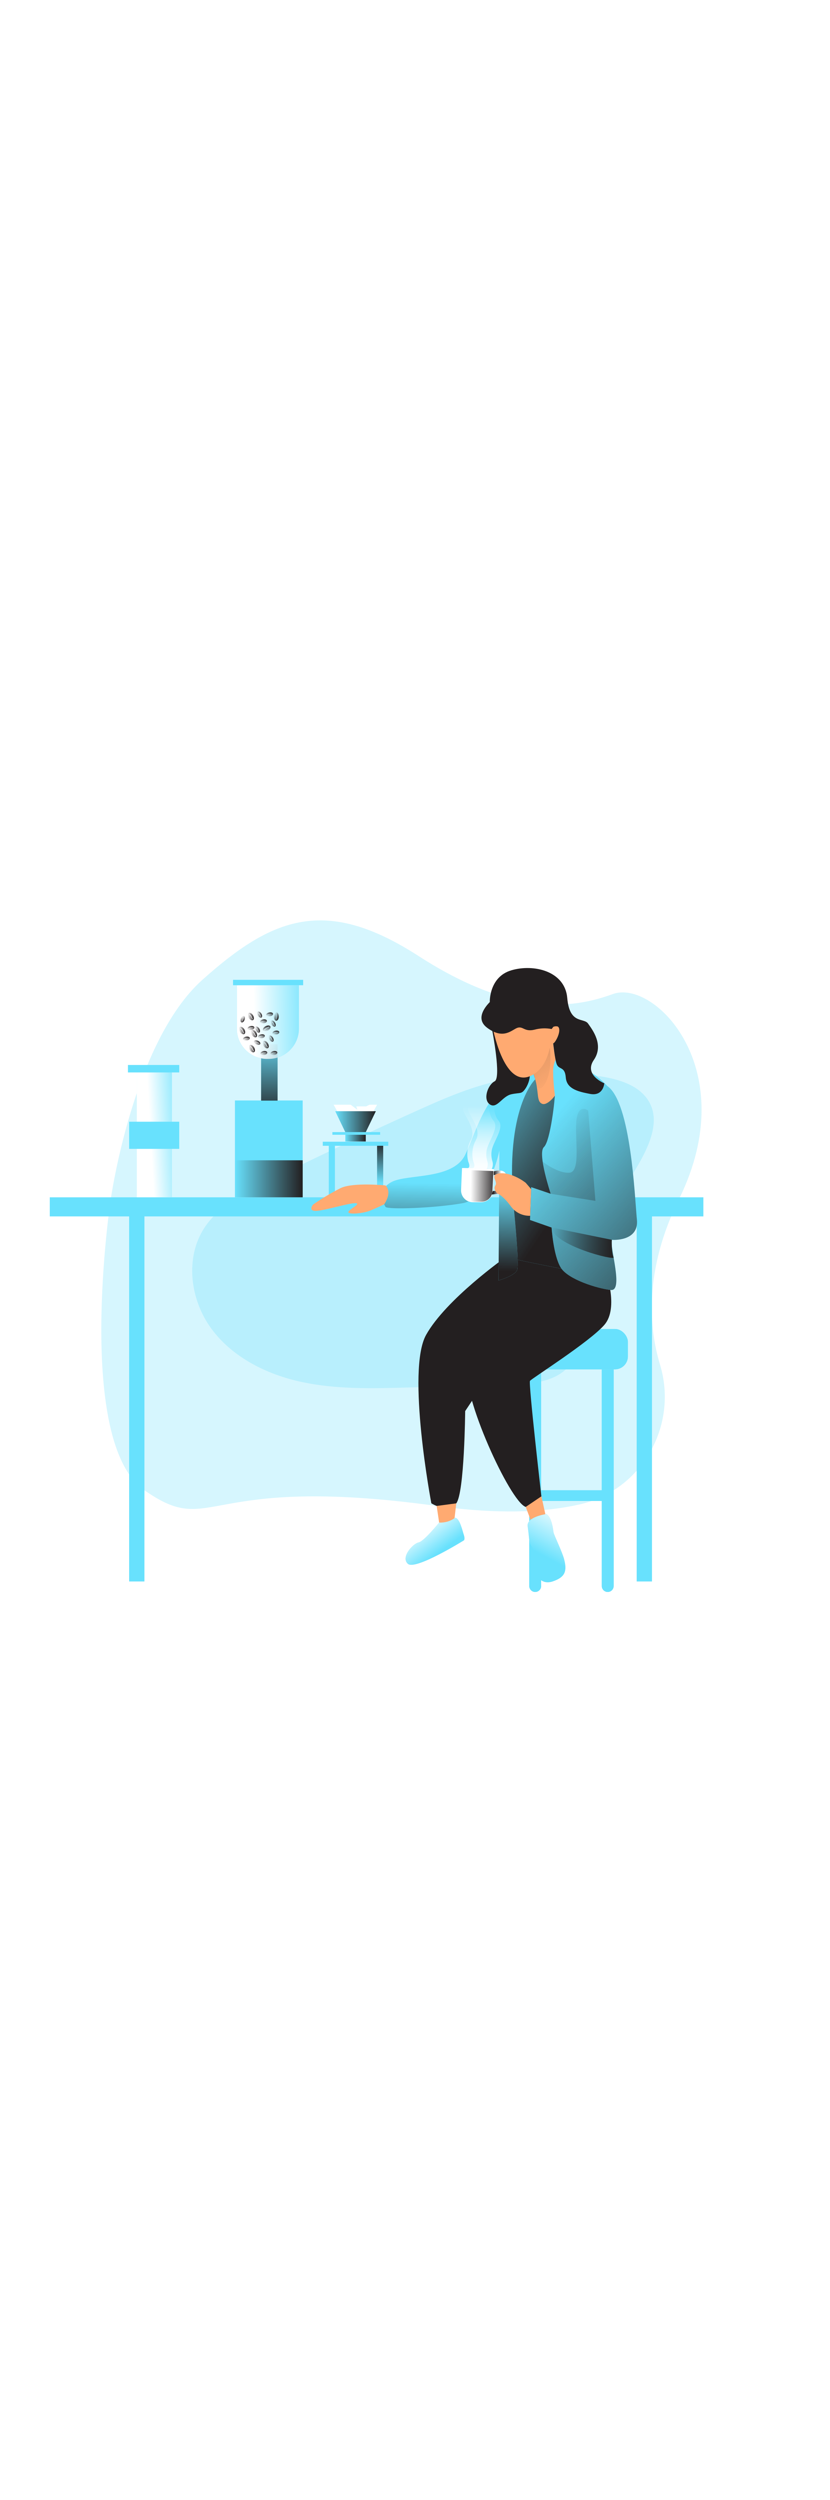 <svg id="_0001_analysis" xmlns="http://www.w3.org/2000/svg" xmlns:xlink="http://www.w3.org/1999/xlink" viewBox="0 0 500 500" data-imageid="coffee-lover-58" imageName="Coffee Lover" class="illustrations_image" style="width: 166px;"><defs><style>.cls-1_coffee-lover-58{fill:none;}.cls-1_coffee-lover-58,.cls-2_coffee-lover-58,.cls-3_coffee-lover-58,.cls-4_coffee-lover-58,.cls-5_coffee-lover-58,.cls-6_coffee-lover-58,.cls-7_coffee-lover-58,.cls-8_coffee-lover-58,.cls-9_coffee-lover-58,.cls-10_coffee-lover-58,.cls-11_coffee-lover-58,.cls-12_coffee-lover-58,.cls-13_coffee-lover-58,.cls-14_coffee-lover-58,.cls-15_coffee-lover-58,.cls-16_coffee-lover-58,.cls-17_coffee-lover-58,.cls-18_coffee-lover-58,.cls-19_coffee-lover-58,.cls-20_coffee-lover-58,.cls-21_coffee-lover-58,.cls-22_coffee-lover-58,.cls-23_coffee-lover-58,.cls-24_coffee-lover-58,.cls-25_coffee-lover-58,.cls-26_coffee-lover-58,.cls-27_coffee-lover-58,.cls-28_coffee-lover-58,.cls-29_coffee-lover-58,.cls-30_coffee-lover-58,.cls-31_coffee-lover-58,.cls-32_coffee-lover-58,.cls-33_coffee-lover-58,.cls-34_coffee-lover-58,.cls-35_coffee-lover-58,.cls-36_coffee-lover-58,.cls-37_coffee-lover-58,.cls-38_coffee-lover-58,.cls-39_coffee-lover-58,.cls-40_coffee-lover-58,.cls-41_coffee-lover-58,.cls-42_coffee-lover-58,.cls-43_coffee-lover-58,.cls-44_coffee-lover-58,.cls-45_coffee-lover-58,.cls-46_coffee-lover-58,.cls-47_coffee-lover-58,.cls-48_coffee-lover-58,.cls-49_coffee-lover-58,.cls-50_coffee-lover-58,.cls-51_coffee-lover-58,.cls-52_coffee-lover-58,.cls-53_coffee-lover-58,.cls-54_coffee-lover-58,.cls-55_coffee-lover-58,.cls-56_coffee-lover-58{stroke-width:0px;}.cls-2_coffee-lover-58{fill:url(#linear-gradient);}.cls-3_coffee-lover-58{fill:url(#linear-gradient-38-coffee-lover-58);}.cls-4_coffee-lover-58{fill:url(#linear-gradient-33-coffee-lover-58);}.cls-5_coffee-lover-58{fill:url(#linear-gradient-29-coffee-lover-58);}.cls-6_coffee-lover-58{fill:url(#linear-gradient-32-coffee-lover-58);}.cls-7_coffee-lover-58{fill:url(#linear-gradient-30-coffee-lover-58);}.cls-8_coffee-lover-58{fill:url(#linear-gradient-31-coffee-lover-58);}.cls-9_coffee-lover-58{fill:url(#linear-gradient-36-coffee-lover-58);}.cls-10_coffee-lover-58{fill:url(#linear-gradient-39-coffee-lover-58);}.cls-11_coffee-lover-58{fill:url(#linear-gradient-34-coffee-lover-58);}.cls-12_coffee-lover-58{fill:url(#linear-gradient-37-coffee-lover-58);}.cls-13_coffee-lover-58{fill:url(#linear-gradient-35-coffee-lover-58);}.cls-14_coffee-lover-58{fill:url(#linear-gradient-28-coffee-lover-58);}.cls-15_coffee-lover-58{fill:url(#linear-gradient-25-coffee-lover-58);}.cls-16_coffee-lover-58{fill:url(#linear-gradient-11-coffee-lover-58);}.cls-17_coffee-lover-58{fill:url(#linear-gradient-12-coffee-lover-58);}.cls-18_coffee-lover-58{fill:url(#linear-gradient-13-coffee-lover-58);}.cls-19_coffee-lover-58{fill:url(#linear-gradient-10-coffee-lover-58);}.cls-20_coffee-lover-58{fill:url(#linear-gradient-17-coffee-lover-58);}.cls-21_coffee-lover-58{fill:url(#linear-gradient-16-coffee-lover-58);}.cls-22_coffee-lover-58{fill:url(#linear-gradient-19-coffee-lover-58);}.cls-23_coffee-lover-58{fill:url(#linear-gradient-15-coffee-lover-58);}.cls-24_coffee-lover-58{fill:url(#linear-gradient-23-coffee-lover-58);}.cls-25_coffee-lover-58{fill:url(#linear-gradient-21-coffee-lover-58);}.cls-26_coffee-lover-58{fill:url(#linear-gradient-18-coffee-lover-58);}.cls-27_coffee-lover-58{fill:url(#linear-gradient-14-coffee-lover-58);}.cls-28_coffee-lover-58{fill:url(#linear-gradient-22-coffee-lover-58);}.cls-29_coffee-lover-58{fill:url(#linear-gradient-20-coffee-lover-58);}.cls-30_coffee-lover-58{fill:url(#linear-gradient-27-coffee-lover-58);}.cls-31_coffee-lover-58{fill:url(#linear-gradient-24-coffee-lover-58);}.cls-32_coffee-lover-58{fill:url(#linear-gradient-26-coffee-lover-58);}.cls-33_coffee-lover-58{fill:url(#linear-gradient-45-coffee-lover-58);}.cls-34_coffee-lover-58{fill:url(#linear-gradient-46-coffee-lover-58);}.cls-35_coffee-lover-58{fill:url(#linear-gradient-44-coffee-lover-58);}.cls-36_coffee-lover-58{fill:url(#linear-gradient-48-coffee-lover-58);}.cls-37_coffee-lover-58{fill:url(#linear-gradient-49-coffee-lover-58);}.cls-38_coffee-lover-58{fill:url(#linear-gradient-47-coffee-lover-58);}.cls-39_coffee-lover-58{fill:url(#linear-gradient-42-coffee-lover-58);}.cls-40_coffee-lover-58{fill:url(#linear-gradient-43-coffee-lover-58);}.cls-41_coffee-lover-58{fill:url(#linear-gradient-40-coffee-lover-58);}.cls-42_coffee-lover-58{fill:url(#linear-gradient-41-coffee-lover-58);}.cls-43_coffee-lover-58{fill:url(#linear-gradient-50-coffee-lover-58);}.cls-44_coffee-lover-58{fill:url(#linear-gradient-4-coffee-lover-58);}.cls-45_coffee-lover-58{fill:url(#linear-gradient-2-coffee-lover-58);}.cls-46_coffee-lover-58{fill:url(#linear-gradient-3-coffee-lover-58);}.cls-47_coffee-lover-58{fill:url(#linear-gradient-8-coffee-lover-58);}.cls-48_coffee-lover-58{fill:url(#linear-gradient-9-coffee-lover-58);}.cls-49_coffee-lover-58{fill:url(#linear-gradient-7-coffee-lover-58);}.cls-50_coffee-lover-58{fill:url(#linear-gradient-5-coffee-lover-58);}.cls-51_coffee-lover-58{fill:url(#linear-gradient-6-coffee-lover-58);}.cls-52_coffee-lover-58{isolation:isolate;opacity:.27;}.cls-52_coffee-lover-58,.cls-56_coffee-lover-58{fill:#68e1fd;}.cls-53_coffee-lover-58{fill:#231f20;}.cls-54_coffee-lover-58{fill:#fff;}.cls-55_coffee-lover-58{fill:#ffaa71;}</style><linearGradient id="linear-gradient-coffee-lover-58" x1="230.58" y1="-1528.48" x2="232.7" y2="-1553.23" gradientTransform="translate(-31 1735.53)" gradientUnits="userSpaceOnUse"><stop offset="0" stop-color="#231f20" stop-opacity="0"/><stop offset="1" stop-color="#231f20"/></linearGradient><linearGradient id="linear-gradient-2-coffee-lover-58" x1="259.46" y1="-1526" x2="261.58" y2="-1550.77" xlink:href="#linear-gradient-coffee-lover-58"/><linearGradient id="linear-gradient-3-coffee-lover-58" x1="239.01" y1="-1553.74" x2="251.33" y2="-1553.74" xlink:href="#linear-gradient-coffee-lover-58"/><linearGradient id="linear-gradient-4-coffee-lover-58" x1="232.95" y1="-1562.86" x2="257.41" y2="-1562.86" xlink:href="#linear-gradient-coffee-lover-58"/><linearGradient id="linear-gradient-5-coffee-lover-58" x1="263.32" y1="348.06" x2="346.73" y2="291.59" gradientTransform="translate(0 502) scale(1 -1)" xlink:href="#linear-gradient-coffee-lover-58"/><linearGradient id="linear-gradient-6-coffee-lover-58" x1="335.57" y1="152.32" x2="231.3" y2="-19.27" gradientTransform="matrix(1,0,0,1,0,0)" xlink:href="#linear-gradient-coffee-lover-58"/><linearGradient id="linear-gradient-7-coffee-lover-58" x1="323.15" y1="181.71" x2="437.4" y2="278.58" gradientTransform="matrix(1,0,0,1,0,0)" xlink:href="#linear-gradient-coffee-lover-58"/><linearGradient id="linear-gradient-8-coffee-lover-58" x1="324.47" y1="171.48" x2="473.9" y2="329.16" gradientTransform="matrix(1,0,0,1,0,0)" xlink:href="#linear-gradient-coffee-lover-58"/><linearGradient id="linear-gradient-9-coffee-lover-58" x1="404.09" y1="-1489.58" x2="441.46" y2="-1489.58" gradientTransform="translate(-71.76 1735.17)" xlink:href="#linear-gradient-coffee-lover-58"/><linearGradient id="linear-gradient-10-coffee-lover-58" x1="347.62" y1="-1525.1" x2="346.75" y2="-1472.97" gradientTransform="translate(-71.76 1735.17)" xlink:href="#linear-gradient-coffee-lover-58"/><linearGradient id="linear-gradient-11-coffee-lover-58" x1="355.31" y1="-1523.8" x2="371.36" y2="-1523.65" gradientTransform="translate(-71.76 1735.17)" xlink:href="#linear-gradient-coffee-lover-58"/><linearGradient id="linear-gradient-12-coffee-lover-58" x1="373.64" y1="-1525.74" x2="369" y2="-1525.86" gradientTransform="translate(-71.76 1735.17)" xlink:href="#linear-gradient-coffee-lover-58"/><linearGradient id="linear-gradient-13-coffee-lover-58" x1="252.16" y1="87.98" x2="265.19" y2="70.17" gradientTransform="translate(0 502) scale(1 -1)" gradientUnits="userSpaceOnUse"><stop offset="0" stop-color="#fff"/><stop offset="1" stop-color="#fff" stop-opacity="0"/></linearGradient><linearGradient id="linear-gradient-14-coffee-lover-58" x1="341.49" y1="95.71" x2="326.72" y2="68.13" xlink:href="#linear-gradient-13-coffee-lover-58"/><linearGradient id="linear-gradient-15-coffee-lover-58" x1="362.92" y1="-1527.83" x2="363.57" y2="-1571.92" gradientTransform="translate(-71.76 1735.17)" xlink:href="#linear-gradient-13-coffee-lover-58"/><linearGradient id="linear-gradient-16-coffee-lover-58" x1="359.84" y1="-1527.83" x2="360.5" y2="-1571.92" gradientTransform="translate(-71.76 1735.17)" xlink:href="#linear-gradient-13-coffee-lover-58"/><linearGradient id="linear-gradient-17-coffee-lover-58" x1="121.58" y1="-1555.12" x2="144.17" y2="-1556.42" gradientTransform="translate(-31 1735.53)" xlink:href="#linear-gradient-13-coffee-lover-58"/><linearGradient id="linear-gradient-18-coffee-lover-58" x1="239.09" y1="-1619.76" x2="242.14" y2="-1619.76" gradientTransform="translate(-71.76 1735.17)" xlink:href="#linear-gradient-coffee-lover-58"/><linearGradient id="linear-gradient-19-coffee-lover-58" x1="-182.01" y1="-1974.37" x2="-178.97" y2="-1974.37" gradientTransform="translate(-228.28 2066.16) rotate(16.81)" xlink:href="#linear-gradient-coffee-lover-58"/><linearGradient id="linear-gradient-20-coffee-lover-58" x1="-2564.03" y1="-1762.47" x2="-2560.33" y2="-1762.47" gradientTransform="translate(-1772.88 2546.36) rotate(94.2)" xlink:href="#linear-gradient-coffee-lover-58"/><linearGradient id="linear-gradient-21-coffee-lover-58" x1="246.75" y1="-1619.29" x2="249.81" y2="-1619.29" gradientTransform="translate(-71.76 1735.17)" xlink:href="#linear-gradient-coffee-lover-58"/><linearGradient id="linear-gradient-22-coffee-lover-58" x1="447.62" y1="561.08" x2="450.66" y2="561.08" gradientTransform="translate(-511.22 339.53) rotate(-68.72)" xlink:href="#linear-gradient-coffee-lover-58"/><linearGradient id="linear-gradient-23-coffee-lover-58" x1="443.01" y1="559.93" x2="446.05" y2="559.93" gradientTransform="translate(-511.22 339.53) rotate(-68.72)" xlink:href="#linear-gradient-coffee-lover-58"/><linearGradient id="linear-gradient-24-coffee-lover-58" x1="240.24" y1="-1628.56" x2="243.94" y2="-1628.56" gradientTransform="translate(-71.76 1735.17)" xlink:href="#linear-gradient-coffee-lover-58"/><linearGradient id="linear-gradient-25-coffee-lover-58" x1="462.42" y1="557.52" x2="465.47" y2="557.52" gradientTransform="translate(-511.22 339.53) rotate(-68.72)" xlink:href="#linear-gradient-coffee-lover-58"/><linearGradient id="linear-gradient-26-coffee-lover-58" x1="458.15" y1="554.03" x2="461.2" y2="554.03" gradientTransform="translate(-511.22 339.53) rotate(-68.72)" xlink:href="#linear-gradient-coffee-lover-58"/><linearGradient id="linear-gradient-27-coffee-lover-58" x1="172.53" y1="-1528.43" x2="213.34" y2="-1528.43" xlink:href="#linear-gradient-coffee-lover-58"/><linearGradient id="linear-gradient-28-coffee-lover-58" x1="193.33" y1="-1615.47" x2="193.17" y2="-1564.63" xlink:href="#linear-gradient-coffee-lover-58"/><linearGradient id="linear-gradient-29-coffee-lover-58" x1="184.15" y1="-1622.87" x2="220.21" y2="-1623.74" gradientTransform="translate(-31 1735.53)" xlink:href="#linear-gradient-13-coffee-lover-58"/><linearGradient id="linear-gradient-30-coffee-lover-58" x1="221.68" y1="-1606.5" x2="225.37" y2="-1606.5" gradientTransform="translate(-71.76 1735.17)" xlink:href="#linear-gradient-coffee-lover-58"/><linearGradient id="linear-gradient-31-coffee-lover-58" x1="664.59" y1="-543.02" x2="667.64" y2="-543.02" gradientTransform="translate(-78.03 952.3) rotate(-35.09)" xlink:href="#linear-gradient-coffee-lover-58"/><linearGradient id="linear-gradient-32-coffee-lover-58" x1="435.68" y1="548.92" x2="438.73" y2="548.92" gradientTransform="translate(-511.22 339.53) rotate(-68.72)" xlink:href="#linear-gradient-coffee-lover-58"/><linearGradient id="linear-gradient-33-coffee-lover-58" x1="229.99" y1="-1608.92" x2="233.69" y2="-1608.92" gradientTransform="translate(-71.76 1735.17)" xlink:href="#linear-gradient-coffee-lover-58"/><linearGradient id="linear-gradient-34-coffee-lover-58" x1="233.57" y1="-1612.51" x2="236.62" y2="-1612.51" gradientTransform="translate(-71.76 1735.17)" xlink:href="#linear-gradient-coffee-lover-58"/><linearGradient id="linear-gradient-35-coffee-lover-58" x1="222.93" y1="-1615.51" x2="226.63" y2="-1615.51" gradientTransform="translate(-71.76 1735.17)" xlink:href="#linear-gradient-coffee-lover-58"/><linearGradient id="linear-gradient-36-coffee-lover-58" x1="-719.76" y1="-2242.71" x2="-716.05" y2="-2242.71" gradientTransform="translate(-513.34 2363.91) rotate(34.53)" xlink:href="#linear-gradient-coffee-lover-58"/><linearGradient id="linear-gradient-37-coffee-lover-58" x1="225.36" y1="-1617.96" x2="228.4" y2="-1617.96" gradientTransform="translate(-71.76 1735.17)" xlink:href="#linear-gradient-coffee-lover-58"/><linearGradient id="linear-gradient-38-coffee-lover-58" x1="444.53" y1="543.88" x2="447.57" y2="543.88" gradientTransform="translate(-511.22 339.53) rotate(-68.72)" xlink:href="#linear-gradient-coffee-lover-58"/><linearGradient id="linear-gradient-39-coffee-lover-58" x1="74.45" y1="1006.24" x2="78.15" y2="1006.24" gradientTransform="translate(-848.31 134.59) rotate(-86.69)" xlink:href="#linear-gradient-coffee-lover-58"/><linearGradient id="linear-gradient-40-coffee-lover-58" x1="234.84" y1="-1621.57" x2="237.88" y2="-1621.57" gradientTransform="translate(-71.76 1735.17)" xlink:href="#linear-gradient-coffee-lover-58"/><linearGradient id="linear-gradient-41-coffee-lover-58" x1="449.76" y1="551.2" x2="452.8" y2="551.2" gradientTransform="translate(-511.22 339.53) rotate(-68.72)" xlink:href="#linear-gradient-coffee-lover-58"/><linearGradient id="linear-gradient-42-coffee-lover-58" x1="215.78" y1="-1617.4" x2="219.48" y2="-1617.4" gradientTransform="translate(-71.76 1735.17)" xlink:href="#linear-gradient-coffee-lover-58"/><linearGradient id="linear-gradient-43-coffee-lover-58" x1="-1256.44" y1="-2308.19" x2="-1253.4" y2="-2308.19" gradientTransform="translate(-823.45 2552.71) rotate(50.19)" xlink:href="#linear-gradient-coffee-lover-58"/><linearGradient id="linear-gradient-44-coffee-lover-58" x1="446.89" y1="536.22" x2="449.95" y2="536.22" gradientTransform="translate(-511.22 339.53) rotate(-68.72)" xlink:href="#linear-gradient-coffee-lover-58"/><linearGradient id="linear-gradient-45-coffee-lover-58" x1="221.03" y1="-1625.81" x2="224.73" y2="-1625.81" gradientTransform="translate(-71.76 1735.17)" xlink:href="#linear-gradient-coffee-lover-58"/><linearGradient id="linear-gradient-46-coffee-lover-58" x1="226.62" y1="-1626.99" x2="229.66" y2="-1626.99" gradientTransform="translate(-71.76 1735.17)" xlink:href="#linear-gradient-coffee-lover-58"/><linearGradient id="linear-gradient-47-coffee-lover-58" x1="453.38" y1="541.79" x2="456.43" y2="541.79" gradientTransform="translate(-511.22 339.53) rotate(-68.72)" xlink:href="#linear-gradient-coffee-lover-58"/><linearGradient id="linear-gradient-48-coffee-lover-58" x1="439.98" y1="535.97" x2="443.02" y2="535.97" gradientTransform="translate(-511.22 339.53) rotate(-68.72)" xlink:href="#linear-gradient-coffee-lover-58"/><linearGradient id="linear-gradient-49-coffee-lover-58" x1="458.63" y1="543.71" x2="461.69" y2="543.71" gradientTransform="translate(-511.22 339.53) rotate(-68.72)" xlink:href="#linear-gradient-coffee-lover-58"/><linearGradient id="linear-gradient-50-coffee-lover-58" x1="437.87" y1="554.56" x2="440.91" y2="554.56" gradientTransform="translate(-511.22 339.53) rotate(-68.72)" xlink:href="#linear-gradient-coffee-lover-58"/></defs><g id="background_coffee-lover-58"><path class="cls-52_coffee-lover-58 targetColor" d="M66.56,220.4s13.18-95.41,55.35-133.16c42.17-37.75,74.24-50.52,130.21-14.36,55.96,36.16,91.98,32.12,117.03,22.94,25.04-9.19,78.51,45.13,39.92,123.45-21.01,42.65-18.3,77.2-11.46,99.8,11.12,36.8-11,75.7-48.5,84.2-20.96,4.76-48.87,6.06-86.06.91-142.8-19.76-133.99,19.9-176.02-9.44-42.03-29.35-20.47-174.33-20.47-174.33h0Z" style="fill: rgb(104, 225, 253);"/><path class="cls-52_coffee-lover-58 targetColor" d="M304.73,147.26c-18.92,3.38-36.73,11.19-54.25,19.11-30.4,13.72-60.55,28-90.45,42.82-13.89,6.94-28.41,14.44-36.9,27.43-11.79,18.02-8.63,43.19,4.07,60.58,12.71,17.39,33.27,27.69,54.31,32.25,21.04,4.56,42.82,3.98,64.33,3.37l61.55-1.76c12.67-.36,26.88-1.41,35.22-10.95,5.6-6.41,7.22-15.27,8.46-23.69,3.78-25.57,6.32-52.17,18.95-74.73,9.43-16.84,37.03-48.05,16.28-66.71-16.83-15.15-61.34-11.32-81.58-7.71h0Z" style="fill: rgb(104, 225, 253);"/></g><g id="taable_coffee-lover-58"><rect class="cls-56_coffee-lover-58 targetColor" x="29.98" y="218.25" width="393.74" height="11.5" style="fill: rgb(104, 225, 253);"/><rect class="cls-56_coffee-lover-58 targetColor" x="77.8" y="227.46" width="9.21" height="222.21" style="fill: rgb(104, 225, 253);"/><rect class="cls-56_coffee-lover-58 targetColor" x="383.55" y="227.46" width="9.21" height="222.21" style="fill: rgb(104, 225, 253);"/></g><g id="filter_coffee-lover-58"><rect class="cls-56_coffee-lover-58 targetColor" x="198.07" y="187.21" width="3.68" height="32.05" style="fill: rgb(104, 225, 253);"/><rect class="cls-2_coffee-lover-58" x="198.07" y="187.21" width="3.68" height="32.05"/><rect class="cls-56_coffee-lover-58 targetColor" x="194.44" y="184.76" width="39.47" height="2.46" style="fill: rgb(104, 225, 253);"/><rect class="cls-56_coffee-lover-58 targetColor" x="227.16" y="187.21" width="3.68" height="32.05" style="fill: rgb(104, 225, 253);"/><rect class="cls-45_coffee-lover-58" x="227.16" y="187.21" width="3.68" height="32.05"/><rect class="cls-56_coffee-lover-58 targetColor" x="208.01" y="178.97" width="12.32" height="5.65" style="fill: rgb(104, 225, 253);"/><rect class="cls-46_coffee-lover-58" x="208.01" y="178.97" width="12.32" height="5.65"/><polyline class="cls-56_coffee-lover-58 targetColor" points="208.01 178.97 201.95 166.38 226.41 166.38 220.34 178.97" style="fill: rgb(104, 225, 253);"/><polyline class="cls-44_coffee-lover-58" points="208.01 178.97 201.95 166.38 226.41 166.38 220.34 178.97"/><rect class="cls-56_coffee-lover-58 targetColor" x="200.24" y="178.97" width="28.76" height="1.6" style="fill: rgb(104, 225, 253);"/><polygon class="cls-54_coffee-lover-58" points="203.16 166.38 200.97 162.48 211.27 162.48 215.28 165.54 214.63 163.48 220.59 163.48 222.58 162.48 227.16 162.48 224.99 166.38 203.16 166.38"/></g><g id="character_coffee-lover-58"><path class="cls-56_coffee-lover-58 targetColor" d="M362.53,321.89h7.15v130.52c0,1.97-1.6,3.58-3.58,3.58h0c-1.97,0-3.58-1.6-3.58-3.58v-130.52h0Z" style="fill: rgb(104, 225, 253);"/><path class="cls-56_coffee-lover-58 targetColor" d="M318.84,321.89h7.15v130.52c0,1.97-1.6,3.58-3.58,3.58h0c-1.97,0-3.58-1.6-3.58-3.58v-130.52h0Z" style="fill: rgb(104, 225, 253);"/><rect class="cls-56_coffee-lover-58 targetColor" x="323.72" y="394.73" width="40.22" height="6.42" style="fill: rgb(104, 225, 253);"/><rect class="cls-56_coffee-lover-58 targetColor" x="310.19" y="297.57" width="68.05" height="24.31" rx="7.78" ry="7.78" style="fill: rgb(104, 225, 253);"/><path class="cls-56_coffee-lover-58 targetColor" d="M362.53,321.89h7.15v130.52c0,1.97-1.6,3.58-3.58,3.58h0c-1.97,0-3.58-1.6-3.58-3.58v-130.52h0Z" style="fill: rgb(104, 225, 253);"/><path class="cls-56_coffee-lover-58 targetColor" d="M318.84,321.89h7.15v130.52c0,1.97-1.6,3.58-3.58,3.58h0c-1.97,0-3.58-1.6-3.58-3.58v-130.52h0Z" style="fill: rgb(104, 225, 253);"/><rect class="cls-56_coffee-lover-58 targetColor" x="323.72" y="394.73" width="40.22" height="6.42" style="fill: rgb(104, 225, 253);"/><rect class="cls-56_coffee-lover-58 targetColor" x="310.19" y="297.57" width="68.05" height="24.31" rx="7.78" ry="7.78" style="fill: rgb(104, 225, 253);"/><path class="cls-53_coffee-lover-58" d="M304.51,254.37s-35.87,25.28-47.84,46.78,3.17,101.42,3.17,101.42c0,0,10.13,6.48,15.04,0,4.92-6.48,5.35-55.54,5.35-55.54l57.59-86.53s-16.05-8.81-33.32-6.12h0Z"/><path class="cls-53_coffee-lover-58" d="M364.68,262.28s8.38,22.48-.61,32.82c-8.99,10.33-43.83,32.31-44.81,33.73-.97,1.42,6.87,69.5,6.87,69.5,0,0,.1,9.64-9.45,6.43-9.56-3.21-38.93-68.27-34.72-82.87,1.71-5.89,45.03-62.85,46.44-62.59,1.41.25,36.28,2.97,36.28,2.97h0Z"/><path class="cls-56_coffee-lover-58 targetColor" d="M334.01,137.98c4.12.13,8.24.54,12.3,1.25,1.89.24,3.71.91,5.3,1.96,3.15,2.82,14.22,115.87,14.22,115.87,0,0,.83,6.62-4.95,7.44s-56.35-10.13-56.35-10.13c0,0,1.76-75.34-.49-78.09-2.24-2.74,3.4-28.21,10.41-30.18s19.56-8.12,19.56-8.12h0Z" style="fill: rgb(104, 225, 253);"/><path class="cls-50_coffee-lover-58" d="M334.01,137.98c4.12.13,8.24.54,12.3,1.25,1.89.24,3.71.91,5.3,1.96,3.15,2.82,14.22,115.87,14.22,115.87,0,0,.83,6.62-4.95,7.44s-56.35-10.13-56.35-10.13c0,0,1.76-75.34-.49-78.09-2.24-2.74,3.4-28.21,10.41-30.18s19.56-8.12,19.56-8.12h0Z"/><path class="cls-55_coffee-lover-58" d="M332.9,122.96s1.39,15.04,4.35,21.91c2.96,6.86-6.55,18.61-10.55,17.09s-1.53-7.54-5.24-17.83c-3.71-10.29,8.13-24.07,11.44-21.16h0Z"/><path class="cls-51_coffee-lover-58" d="M330.05,123.77c.56,1.08.87,2.97,1.02,3.73.35,1.81.47,3.68.51,5.53.14,5.91-.46,12.12-3.36,16.98-.66,1.1-1.49,2.17-2.61,2.51-1.48.46-2.45-.62-2.79-2.14-.47-2.11-.83-4.21-1.47-6.27-1.75-5.62.39-12.07,3.32-16.62.69-1.08,3.24-5.08,4.69-4.5.26.1.48.38.67.76Z"/><path class="cls-56_coffee-lover-58 targetColor" d="M365.84,151.2s-9.52-10.72-20.23-12.53c-10.7-1.82-9.86-2.03-9.86-2.03l-.68-1.79s-1.72,2.15-1.86,7.45c.05,4.72.39,9.44,1.03,14.12.17,1.62-2.57,27.84-6.58,31.56-4.02,3.71,4.06,28.12,4.06,28.12l-11.75-3.97v1.16l-.69,18.61,13.01,4.56s1.04,16.79,5.49,24.09c4.44,7.3,22.52,12.73,30.24,13.52,7.72.79-.86-25.97.56-30.2,0,0,16.42,1.3,15.1-12.15s-3.51-70.5-17.82-80.51h-.02Z" style="fill: rgb(104, 225, 253);"/><path class="cls-49_coffee-lover-58" d="M365.84,151.2s-9.52-10.72-20.23-12.53c-10.7-1.82-9.86-2.03-9.86-2.03l-.68-1.79s-1.72,2.15-1.86,7.45c.05,4.72.39,9.44,1.03,14.12.17,1.62-2.57,27.84-6.58,31.56-4.02,3.71,4.06,28.12,4.06,28.12l-11.75-3.97v1.16l-.69,18.61,13.01,4.56s1.04,16.79,5.49,24.09c4.44,7.3,22.52,12.73,30.24,13.52,7.72.79-.86-25.97.56-30.2,0,0,16.42,1.3,15.1-12.15s-3.51-70.5-17.82-80.51h-.02Z"/><path class="cls-47_coffee-lover-58" d="M331.76,216.13l26.92,4.27-4.36-54.39s-5.79-4.63-7.05,5.54c-1.26,10.17,2.87,31.24-4.15,31.86-7.02.61-16.2-6.63-16.2-6.63,0,0,2.41,16.47,4.85,19.35h-.01Z"/><path class="cls-48_coffee-lover-58" d="M332.28,236.45l36.28,7.41s-.31,8.24,1.05,10.52c1.37,2.28-36.29-7.11-37.33-17.92h0Z"/><path class="cls-56_coffee-lover-58 targetColor" d="M322.43,147.19s-18.57,17.22-12.94,77.17c0,0,3.41,34.07,2.04,37.65s-11.21,6.32-11.21,6.32c0,0,.52-73.06.5-78.28,0,0-5.25,28.66-22.07,31.71-16.81,3.04-45.5,3.97-46.52,2.23s-5.57-10.21,3.8-15.04c9.36-4.84,36.89-1.16,44.19-16.3,7.3-15.15,12.94-40.78,34.24-46.55l6.94-1.98,1.03,3.08h0Z" style="fill: rgb(104, 225, 253);"/><path class="cls-19_coffee-lover-58" d="M322.43,147.19s-18.57,17.22-12.94,77.17c0,0,3.41,34.07,2.04,37.65s-11.21,6.32-11.21,6.32c0,0,.52-73.06.5-78.28,0,0-5.25,28.66-22.07,31.71-16.81,3.04-45.5,3.97-46.52,2.23s-5.57-10.21,3.8-15.04c9.36-4.84,36.89-1.16,44.19-16.3,7.3-15.15,12.94-40.78,34.24-46.55l6.94-1.98,1.03,3.08h0Z"/><path class="cls-54_coffee-lover-58" d="M278.33,200.62c.42-.16,19.21.64,19.21.64l-.62,13.19c-.19,3.79-3.32,6.77-7.12,6.77h-4.91c-3.94,0-7.13-3.19-7.13-7.13,0-.13,0-.25.01-.38l.56-13.09Z"/><path class="cls-16_coffee-lover-58" d="M279.44,201.84c.38-.14,17.77.6,17.77.6l-.58,12.19c-.17,3.51-3.07,6.28-6.58,6.27h-4.54c-3.63,0-6.58-2.93-6.58-6.56,0-.13,0-.25.01-.38l.5-12.12h0Z"/><path class="cls-54_coffee-lover-58" d="M297.48,202.6s5.32-1.67,7.05,1.16c0,0,2.14,11.76-5.15,12.47l-3.21.35.74-2.18s3.3.79,4.17-3.91c.87-4.7-.14-6.62-3.71-5.58l.12-2.31h-.01Z"/><path class="cls-17_coffee-lover-58" d="M297.48,202.6s5.32-1.67,7.05,1.16c0,0,2.14,11.76-5.15,12.47l-3.21.35.74-2.18s3.3.79,4.17-3.91c.87-4.7-.14-6.62-3.71-5.58l.12-2.31h-.01Z"/><path class="cls-55_coffee-lover-58" d="M232.23,211.09s-19.46-2-27,1.59c-5.76,2.93-11.32,6.25-16.64,9.93,0,0-3.3,3.91,1.74,3.81,5.03-.1,19.94-4.8,23.85-4.63s-4.94,4.14-4.29,5.53c.65,1.39,8.77.6,12.62-.88,3.85-1.48,8.91-3.99,8.91-3.99,0,0,5.15-7.01.81-11.35h0Z"/><path class="cls-55_coffee-lover-58" d="M263.04,404.17l1.5,10.01s4.95,3.09,8.99,0l1.33-11.57-11.83,1.56h.01Z"/><path class="cls-55_coffee-lover-58" d="M316.69,404.76l3.24,8.56c.54,1.42,2.03,2.25,3.53,1.97,2.04-.37,4.63-1.28,5.66-3.47l-2.97-13.45-9.45,6.39h0Z"/><path class="cls-56_coffee-lover-58 targetColor" d="M274.2,411.28c-2.77,2.08-6.19,3.11-9.65,2.9,0,0-9.15,11.36-12.44,11.99-3.29.62-10.96,8.91-6.38,12.9s33.79-14.2,33.79-14.2c0,0,.74-.78-.09-3.25-.83-2.48-2.41-9.93-5.23-10.35h0Z" style="fill: rgb(104, 225, 253);"/><path class="cls-56_coffee-lover-58 targetColor" d="M329.12,409.07s-12.1,1.62-11.26,7.39c.84,5.77.86,8.67,1.27,10.11.42,1.45,4.04,4.35,3.15,11.57s3.31,13.99,10.65,11.51c7.34-2.48,8.91-5.94,6.87-13.55-1.16-4.4-6.14-14.57-6.35-16.02-.21-1.45-1.01-9.2-4.33-11.03v.02Z" style="fill: rgb(104, 225, 253);"/><path class="cls-18_coffee-lover-58" d="M274.2,411.28c-2.77,2.08-6.19,3.11-9.65,2.9,0,0-9.15,11.36-12.44,11.99-3.29.62-10.96,8.91-6.38,12.9s33.79-14.2,33.79-14.2c0,0,.74-.78-.09-3.25-.83-2.48-2.41-9.93-5.23-10.35h0Z"/><path class="cls-27_coffee-lover-58" d="M329.12,409.07s-12.1,1.62-11.26,7.39c.84,5.77.86,8.67,1.27,10.11.42,1.45,4.04,4.35,3.15,11.57s3.31,13.99,10.65,11.51c7.34-2.48,8.91-5.94,6.87-13.55-1.16-4.4-6.14-14.57-6.35-16.02-.21-1.45-1.01-9.2-4.33-11.03v.02Z"/><path class="cls-53_coffee-lover-58" d="M295.05,100.63s-.54-15.15,13.02-19.14,32.27.53,33.65,16.66,9.94,11.72,12.54,15.44c2.6,3.71,9.7,12.82,3.47,21.91-6.23,9.08,6.3,14.07,6.3,14.07,0,0-.51,7.9-8.53,6.4s-14.15-3.29-14.68-10.01-4.13-4.42-5.46-7.93c-1.16-3.15-2.09-12.39-2.31-14.05-.22-1.65-8.34-8.46-11.44-10.41-3.1-1.96-21.27-17.01-26.55-12.94h-.01Z"/><path class="cls-55_coffee-lover-58" d="M335.96,115.34c-2.35-.55-4.7.92-5.25,3.27-.04.16-.07.33-.09.5-.8,4.74,1.55,8.55,3.75,5.38,2.2-3.17,3.58-8.03,1.59-9.15Z"/><path class="cls-53_coffee-lover-58" d="M296.59,118.13s5.47,28.15,1.39,30.23c-4.08,2.07-7.24,10.88-2.93,13.89,4.32,3.01,7.35-4.86,13.02-6.08,5.67-1.22,6.09.24,8.78-3.9,1.64-2.71,2.48-5.83,2.41-9l-11.19-34.19s-12.52-6.51-11.48,9.06h0Z"/><path class="cls-55_coffee-lover-58" d="M296.59,114.83s6.56,37.96,23.14,30.24c10.59-4.95,12.54-18.84,12.54-28.17.03-3.03-.16-6.07-.57-9.07,0,0-24.17-33.52-35.12,7h.01Z"/><path class="cls-53_coffee-lover-58" d="M298.93,97.18s-15.6,11.38-5.49,18.92c10.11,7.54,15.04,1.01,18.38,0s4.18,2.67,10.19,1.16c3.36-.91,6.89-1.04,10.31-.39l4.93-6.46c-1.07-3.01-2.75-5.77-4.93-8.1-3.97-4.57-15.82-20.82-33.4-5.13h0Z"/><path class="cls-23_coffee-lover-58" d="M285.14,196.75c-1.16-4.41-.59-9.09,1.6-13.09,3.69-6.69-4.91-15.55-4.76-18.72s4.76-9.59,4.76-9.59l10.83,3.29s-.95,9.26,2.78,13.47-3.31,12.6-4.14,17.98c-.36,2.1-.22,4.25.38,6.28.52,1.6.38,3.34-.38,4.84h0l-11.57-.45s2.18-.02.51-4h0Z"/><path class="cls-21_coffee-lover-58" d="M282.09,196.75c-1.17-4.4-.6-9.09,1.59-13.09,3.68-6.69-4.92-15.55-4.77-18.72.15-3.17,4.77-9.59,4.77-9.59l10.82,3.29s-.95,9.26,2.78,13.47-3.31,12.6-4.14,17.98c-.35,2.1-.22,4.25.39,6.28.51,1.6.37,3.34-.39,4.84h0l-11.57-.45s2.21-.02.53-4h0Z"/><path class="cls-55_coffee-lover-58" d="M316.72,209.54l3.25,3.78-.6,16.05c-4.62.16-9.01-2.01-11.68-5.79-4.83-6.48-7.58-7.37-7.79-7.44s-3.1-2.68-1.52-4.96c1.59-2.28-2.42-5.31.41-6.76s7.58-.12,7.58-.12c3.75,1.07,7.26,2.85,10.35,5.23h0Z"/></g><g id="aeropress_coffee-lover-58"><rect class="cls-56_coffee-lover-58 targetColor" x="82.41" y="142.32" width="21.13" height="75.91" style="fill: rgb(104, 225, 253);"/><rect class="cls-20_coffee-lover-58" x="82.41" y="142.32" width="21.13" height="75.91"/><rect class="cls-56_coffee-lover-58 targetColor" x="77.07" y="138.53" width="30.91" height="4.5" style="fill: rgb(104, 225, 253);"/><rect class="cls-56_coffee-lover-58 targetColor" x="77.8" y="172.71" width="30.18" height="16.36" style="fill: rgb(104, 225, 253);"/></g><g id="grinder_coffee-lover-58"><path class="cls-26_coffee-lover-58" d="M169.9,114.78c-.62-.97-1.59-1.46-2.15-1.16s-.54,1.45.06,2.42c.6.97,1.59,1.47,2.15,1.16s.54-1.39-.06-2.42ZM169.58,116.8c-.03-.09-.06-.17-.1-.25-.02-.09-.05-.17-.1-.24-.07-.1-.16-.2-.24-.29-.17-.23-.2-.56-.37-.79-.12-.13-.25-.25-.39-.36-.19-.17-.33-.39-.42-.62-.02-.08-.02-.16,0-.24,0-.07.08-.17.15-.14-.04.09-.04.2,0,.29.06.1.13.18.21.25.28.22.53.47.74.75.15.26.27.53.36.81,0,0,.06.12.1.17s.15.15.21.23c.08.16.02.35-.14.43h-.01Z"/><path class="cls-22_coffee-lover-58" d="M169.17,123.06c-.3-1.16-1.08-1.86-1.74-1.69s-.94,1.23-.64,2.31c.3,1.09,1.08,1.86,1.74,1.69s.94-1.2.64-2.31ZM168.28,124.88v-.28c0-.08,0-.17,0-.25,0-.12-.12-.23-.15-.36s0-.58-.13-.86c-.07-.16-.16-.31-.27-.45-.14-.22-.21-.46-.22-.72-.03-.08-.03-.17,0-.25,0-.06.13-.14.19-.08-.07.08-.1.18-.08.28.02.11.07.21.13.3.2.29.36.61.49.94.06.29.1.58.1.88v.2c0,.1.1.19.13.28.05.16-.03.32-.19.38h0Z"/><path class="cls-29_coffee-lover-58" d="M173.22,121.45c1.23-.66,1.91-1.78,1.53-2.51s-1.71-.79-2.94-.13-1.92,1.78-1.53,2.51,1.7.79,2.94.13ZM170.82,120.88l.31-.09c.1-.02.21-.06.3-.1.13-.07.24-.2.38-.28s.68-.2.97-.38c.17-.13.33-.28.47-.44.22-.21.49-.37.79-.45.1-.03.21-.03.31,0,.08,0,.2.12.15.2-.11-.06-.25-.06-.36,0-.12.05-.23.13-.31.23-.51.61-1.21,1.02-1.99,1.16-.08.03-.16.06-.23.1-.1.07-.19.17-.29.23-.19.09-.42.01-.51-.17h0Z"/><path class="cls-25_coffee-lover-58" d="M177.56,115.21c-.61-.97-1.57-1.47-2.15-1.1-.58.37-.54,1.45.07,2.42s1.59,1.46,2.15,1.16.54-1.5-.07-2.48ZM177.22,117.22c-.03-.09-.06-.18-.09-.27-.03-.08-.06-.16-.1-.23-.07-.1-.17-.2-.24-.3s-.21-.54-.38-.78c-.11-.13-.24-.25-.38-.36-.19-.17-.34-.38-.43-.62-.02-.08-.02-.16,0-.24,0-.07.09-.17.15-.15-.04.1-.04.2,0,.3.05.09.12.18.21.24.28.22.53.48.75.76.15.25.27.52.36.8l.09.19c.08.07.15.15.21.23.08.15.02.34-.13.42h-.02Z"/><path class="cls-28_coffee-lover-58" d="M174.37,123.44c-1.16.23-1.94.95-1.82,1.61.13.66,1.16,1.03,2.31.82s1.94-.95,1.81-1.61-1.18-1.03-2.3-.82h0ZM176.12,124.48h-.53c-.12,0-.24.09-.36.13s-.59,0-.87,0c-.17.06-.33.14-.47.23-.23.11-.48.17-.73.17-.08.02-.17.02-.25,0-.06,0-.13-.14-.07-.2.07.08.17.11.28.1.11,0,.21-.04.3-.1.31-.18.64-.32.98-.42.29-.02.58-.02.87,0,.07.01.14.01.21,0,.1,0,.19-.08.29-.1.15-.04.3.04.36.19h0Z"/><path class="cls-24_coffee-lover-58" d="M171.62,127.31c-1.16.22-1.93.94-1.81,1.6.13.66,1.16,1.03,2.31.82s1.93-.94,1.81-1.61c-.13-.67-1.18-1.03-2.31-.81h0ZM173.37,128.34h-.53c-.13,0-.24.09-.37.13s-.59,0-.86,0c-.17.06-.34.14-.49.24-.23.11-.48.16-.73.16-.08.02-.16.02-.24,0-.06,0-.13-.14-.08-.2.07.07.17.12.28.12.11-.02.21-.05.31-.1.3-.18.63-.32.97-.42.29-.03.59-.03.88,0h.21c.09-.04.19-.08.29-.12.15-.03.3.05.36.19h0Z"/><path class="cls-31_coffee-lover-58" d="M171.59,105.81c-.75-1.16-1.92-1.78-2.62-1.34s-.66,1.76.08,2.94,1.92,1.78,2.62,1.34.66-1.76-.08-2.94ZM171.2,108.26c0-.1-.07-.21-.12-.31-.03-.1-.07-.2-.13-.29-.08-.13-.21-.23-.3-.36s-.24-.67-.45-.95c-.14-.16-.3-.31-.47-.44-.23-.2-.4-.46-.51-.75-.03-.1-.03-.2,0-.3,0-.08.1-.21.19-.17-.05.11-.05.24,0,.36.06.12.15.22.25.3.34.27.64.58.9.93.18.31.32.63.44.97.03.08.07.15.12.22.08.1.19.17.25.28.09.19.02.42-.17.52h0Z"/><path class="cls-15_coffee-lover-58" d="M176.42,108.35c-1.16.23-1.93.94-1.81,1.61.13.67,1.16,1.03,2.31.81s1.93-.94,1.81-1.6-1.18-1.03-2.31-.82ZM178.18,109.38h-.28c-.08-.02-.17-.02-.25,0-.13,0-.24.09-.37.13s-.58,0-.86,0c-.17.06-.33.14-.49.23-.22.12-.48.17-.73.16-.08.02-.16.02-.24,0-.06,0-.13-.15-.07-.2.07.07.17.11.27.1.11-.01.22-.05.31-.1.31-.18.64-.32.98-.42.29-.02.58-.02.87,0h.21c.09-.04.19-.08.29-.12.15-.03.31.06.36.21h0Z"/><path class="cls-32_coffee-lover-58" d="M171.62,111.06c-1.16.23-1.93.95-1.81,1.61.13.66,1.16,1.03,2.31.82s1.93-.95,1.81-1.61c-.13-.66-1.18-1.03-2.31-.82ZM173.37,112.1h-.53c-.13,0-.24.09-.37.13s-.59,0-.86.06c-.17.06-.33.14-.49.23-.23.11-.48.17-.73.17-.08.02-.16.02-.24,0-.06,0-.13-.14-.08-.2.07.07.17.11.28.1.11,0,.22-.04.31-.1.31-.18.63-.32.97-.42.29-.02.59-.02.88,0,.07.01.14.01.21,0,.1,0,.19-.08.29-.1.13-.04.28,0,.36.13h0Z"/><rect class="cls-56_coffee-lover-58 targetColor" x="141.53" y="159.91" width="40.81" height="58.33" style="fill: rgb(104, 225, 253);"/><rect class="cls-30_coffee-lover-58" x="141.53" y="195.95" width="40.81" height="22.3"/><path class="cls-56_coffee-lover-58 targetColor" d="M142.67,90.49h37.4v26.19c0,10.04-8.14,18.18-18.18,18.19h-1.01c-10.05,0-18.21-8.14-18.21-18.19h0v-26.19h0Z" style="fill: rgb(104, 225, 253);"/><rect class="cls-56_coffee-lover-58 targetColor" x="157.3" y="126.06" width="9.92" height="33.94" style="fill: rgb(104, 225, 253);"/><rect class="cls-14_coffee-lover-58" x="157.3" y="126.06" width="9.92" height="33.94"/><path class="cls-5_coffee-lover-58" d="M142.67,90.49h37.4v26.19c0,10.04-8.14,18.18-18.18,18.19h-1.01c-10.05,0-18.21-8.14-18.21-18.19h0v-26.19h0Z"/><rect class="cls-56_coffee-lover-58 targetColor" x="140.38" y="87.24" width="42.24" height="3.25" style="fill: rgb(104, 225, 253);"/><path class="cls-7_coffee-lover-58" d="M153.03,127.87c-.75-1.16-1.92-1.78-2.62-1.34s-.66,1.76.08,2.94,1.92,1.78,2.62,1.34.66-1.76-.08-2.94ZM152.64,130.31c0-.1-.07-.21-.12-.31-.03-.1-.07-.2-.13-.29-.08-.13-.21-.23-.3-.36s-.24-.67-.45-.95c-.14-.16-.3-.31-.47-.44-.23-.2-.4-.46-.51-.75-.03-.1-.03-.2,0-.3,0-.08.1-.21.19-.17-.05.11-.05.24,0,.36.06.12.15.22.25.3.34.27.64.58.9.93.18.31.32.63.44.97.03.08.07.15.12.22.08.1.19.17.25.28.09.19.02.42-.17.52h0Z"/><path class="cls-8_coffee-lover-58" d="M155.33,123.91c-1.06-.44-2.14-.29-2.4.34s.38,1.5,1.45,1.94,2.13.29,2.4-.34-.39-1.48-1.45-1.94ZM156.23,125.75l-.23-.16c-.07-.05-.14-.1-.22-.14-.12,0-.24,0-.37-.09s-.49-.34-.75-.43c-.17-.05-.35-.07-.53-.07-.25-.03-.49-.12-.69-.27-.07-.04-.13-.11-.17-.19v-.2c.02.1.08.19.16.24.1.04.2.07.31.08.36.01.71.08,1.05.2.27.12.52.27.75.44l.19.09c.1,0,.21,0,.3.07.17.05.27.23.22.4v.02h-.02Z"/><path class="cls-6_coffee-lover-58" d="M158.7,130.16c-1.16.22-1.93.94-1.81,1.6s1.16,1.03,2.31.82,1.93-.95,1.81-1.61c-.13-.66-1.16-1.03-2.31-.81h0ZM160.46,131.19h-.53c-.13,0-.24.09-.37.13s-.59,0-.86,0c-.17.06-.33.14-.49.23-.23.11-.48.17-.73.17-.08.02-.16.02-.24,0-.06,0-.13-.14-.08-.2.07.07.17.11.28.1.11,0,.22-.04.31-.1.31-.18.63-.32.97-.42.29-.02.59-.02.88,0,.07,0,.14,0,.21,0,.1,0,.19-.08.29-.1.16-.05.33.03.39.19h-.03Z"/><path class="cls-4_coffee-lover-58" d="M161.34,125.45c-.75-1.16-1.92-1.78-2.62-1.34s-.66,1.76.08,2.94c.74,1.18,1.92,1.78,2.62,1.34s.66-1.76-.08-2.94ZM160.95,127.89c0-.1-.07-.21-.12-.31-.03-.1-.07-.2-.13-.29-.08-.13-.21-.23-.3-.36s-.24-.67-.45-.95c-.14-.16-.3-.31-.47-.44-.23-.2-.4-.46-.51-.75-.03-.1-.03-.2,0-.3,0-.08.1-.21.19-.17-.05.11-.05.24,0,.36.06.12.15.22.25.3.34.27.64.58.9.93.18.31.32.63.44.97.03.08.07.15.12.22.08.1.19.17.25.28.09.19.02.42-.17.52h0Z"/><path class="cls-11_coffee-lover-58" d="M164.37,121.98c-.61-.97-1.57-1.46-2.15-1.1s-.53,1.45.07,2.42,1.59,1.47,2.15,1.16.54-1.5-.07-2.48ZM164.05,123.99c-.03-.09-.06-.17-.09-.25-.02-.09-.06-.17-.1-.24-.07-.1-.17-.19-.24-.29s-.21-.56-.37-.79c-.12-.13-.25-.25-.39-.36-.19-.17-.34-.38-.42-.62-.02-.08-.02-.16,0-.24,0-.07.09-.17.16-.14-.05.09-.05.2,0,.29.05.1.12.18.21.25.28.22.53.47.74.75.14.26.26.53.36.81,0,0,.06.12.09.17s.16.14.21.23c.08.14.03.33-.11.41,0,0-.02.01-.04.02h-.01Z"/><path class="cls-13_coffee-lover-58" d="M154.29,118.86c-.75-1.16-1.92-1.78-2.62-1.34-.69.44-.66,1.77.08,2.93s1.92,1.78,2.62,1.34.66-1.75-.08-2.93ZM153.9,121.3c0-.1-.07-.21-.12-.31-.03-.1-.07-.2-.13-.29-.08-.13-.21-.23-.3-.36s-.24-.67-.45-.95c-.14-.16-.3-.31-.47-.44-.23-.2-.4-.46-.51-.75-.03-.1-.03-.2,0-.3,0-.08.1-.21.19-.17-.05.11-.05.24,0,.36.06.12.15.22.25.3.34.27.64.58.9.93.18.31.32.63.44.97.03.08.07.15.12.22.08.1.19.17.25.28.09.19.02.42-.17.52h0Z"/><path class="cls-9_coffee-lover-58" d="M167.96,109.42c0-1.4-.57-2.56-1.39-2.59s-1.54,1.08-1.6,2.46c-.06,1.39.57,2.56,1.39,2.59s1.6-1.08,1.6-2.46ZM166.28,111.18c0-.1,0-.21.08-.32v-.77c0-.35.19-.69.16-1.04-.02-.21-.07-.42-.14-.62-.07-.3-.07-.61,0-.91,0-.1.06-.19.13-.27,0,0,.21-.12.25,0-.11.07-.18.18-.21.3-.02.13-.02.26,0,.39.13.41.2.84.22,1.27-.03.36-.1.71-.2,1.05v.61c-.03.16-.15.28-.3.31h0Z"/><path class="cls-12_coffee-lover-58" d="M156.17,116.58c-.62-.97-1.59-1.47-2.15-1.16s-.54,1.45.07,2.42,1.57,1.47,2.15,1.16.53-1.45-.07-2.42ZM155.84,118.58c0-.08-.06-.17-.09-.25-.03-.09-.07-.17-.12-.24-.07-.1-.16-.2-.24-.29-.17-.23-.2-.56-.37-.79-.12-.13-.25-.25-.39-.36-.19-.17-.33-.38-.42-.61-.02-.08-.02-.17,0-.25,0,0,.08-.17.15-.14-.04.09-.04.2,0,.29.05.1.12.18.21.25.26.23.48.49.66.79.15.25.27.52.36.8.03.06.06.12.1.17.06.09.15.15.21.23.08.13.06.3-.06.41h0Z"/><path class="cls-3_coffee-lover-58" d="M157.22,120.08c-1.16.22-1.94.94-1.82,1.61.13.67,1.16,1.03,2.31.81s1.94-.94,1.82-1.61-1.19-1.03-2.31-.81ZM158.97,121.11h-.27c-.09-.02-.18-.02-.27,0-.12,0-.23.08-.36.12s-.59,0-.87.07c-.17.06-.33.14-.47.23-.22.12-.48.17-.73.16-.09.01-.17-.01-.24-.06-.06,0-.13-.14-.08-.19.07.07.17.11.28.1.11-.02.21-.05.3-.1.31-.18.64-.32.98-.42.29-.03.59-.03.88,0h.2c.09-.04.19-.08.29-.12.15-.03.3.05.36.2h0Z"/><path class="cls-10_coffee-lover-58" d="M159.92,115.21c-1.22.68-1.89,1.82-1.48,2.53s1.71.76,2.94.09,1.89-1.82,1.48-2.53c-.41-.72-1.71-.76-2.94-.09ZM162.34,115.74l-.31.1c-.1.02-.21.06-.3.1-.13.07-.24.2-.37.28s-.69.21-.98.39c-.17.14-.32.29-.46.45-.21.22-.48.38-.78.46-.1.03-.21.03-.31,0-.07,0-.2-.12-.16-.2.11.05.24.05.36,0,.12-.06.23-.14.32-.24.28-.32.61-.61.97-.84.32-.16.65-.29,1-.38l.23-.1c.09-.08.19-.16.29-.23.19-.09.42,0,.5.2h0Z"/><path class="cls-41_coffee-lover-58" d="M165.64,112.97c-.61-.97-1.57-1.47-2.15-1.16s-.54,1.45.07,2.42,1.59,1.47,2.15,1.16.53-1.45-.07-2.42ZM165.32,114.97c0-.08-.06-.16-.09-.25-.02-.08-.06-.16-.1-.23-.07-.1-.17-.2-.24-.3s-.21-.56-.37-.78c-.12-.14-.25-.26-.39-.37-.19-.16-.34-.37-.42-.61-.02-.08-.02-.16,0-.24,0-.07.09-.17.15-.15-.04.1-.04.2,0,.3.06.09.13.17.22.24.28.22.53.48.74.76.15.25.27.52.36.8l.09.19c.07.08.15.14.21.22.08.15.03.33-.12.41,0,0-.03.01-.04.02h0-.01Z"/><path class="cls-42_coffee-lover-58" d="M165.93,117.86c-1.16.22-1.93.94-1.81,1.6.13.66,1.16,1.03,2.31.82s1.93-.95,1.81-1.61c-.13-.66-1.18-1.03-2.31-.81ZM167.69,118.89h-.53c-.13,0-.24.09-.37.13s-.59,0-.86,0c-.17.06-.33.14-.49.23-.23.11-.48.17-.73.17-.08,0-.17-.02-.24-.06-.06,0-.13-.14-.08-.2.08.07.17.11.28.12.11-.02.21-.05.31-.1.3-.18.63-.32.97-.42.29-.03.59-.03.88,0h.21c.09-.04.19-.08.29-.12.16-.02.32.08.36.24h0Z"/><path class="cls-39_coffee-lover-58" d="M147.13,116.97c-.75-1.16-1.92-1.78-2.62-1.34s-.66,1.76.08,2.94,1.92,1.78,2.62,1.34.66-1.78-.08-2.94ZM146.74,119.41c0-.1-.07-.21-.12-.31-.03-.1-.07-.2-.13-.29-.08-.13-.21-.23-.3-.36s-.24-.67-.45-.95c-.14-.16-.3-.31-.47-.44-.23-.2-.4-.46-.51-.75-.03-.1-.03-.2,0-.3,0-.08.1-.21.19-.17-.05.11-.05.24,0,.36.06.12.15.22.25.3.34.27.64.58.9.93.18.31.32.63.44.97.03.08.07.15.12.22.08.1.19.17.25.28.1.19.04.43-.16.53h-.02v-.02h.01Z"/><path class="cls-40_coffee-lover-58" d="M147.37,111.29c.35-1.16.1-2.16-.53-2.31s-1.46.51-1.82,1.6-.12,2.15.53,2.31,1.46-.54,1.82-1.6ZM145.61,112.32c.05-.07.1-.15.14-.23.05-.07.09-.15.12-.23,0-.13,0-.25.07-.38s.3-.51.36-.79c.02-.18.02-.36,0-.53,0-.25.08-.5.21-.72.03-.08.09-.14.16-.19h.21c-.1.03-.18.09-.23.19-.03.11-.05.21-.06.32,0,.35-.02.71-.1,1.05-.1.28-.23.54-.38.8,0,0,0,.12-.08.19s0,.21,0,.3c-.04.17-.21.29-.39.25h-.02v-.02h-.01Z"/><path class="cls-35_coffee-lover-58" d="M150.94,115.08c-1.16.22-1.93.94-1.81,1.61.13.67,1.16,1.03,2.31.81,1.16-.22,1.93-.94,1.81-1.61s-1.18-1.03-2.31-.81ZM152.7,116.11h-.28c-.08-.02-.17-.02-.25,0-.13,0-.24.08-.37.12s-.59,0-.86.07c-.17.06-.33.14-.49.23-.22.12-.48.17-.73.16-.09.01-.17-.01-.24-.06-.06,0-.13-.14-.08-.19.07.07.17.11.28.1.11-.02.21-.05.31-.1.3-.18.63-.32.97-.42.29-.03.59-.03.88,0h.21c.09-.04.19-.08.29-.12.15-.03.3.05.36.2h0Z"/><path class="cls-33_coffee-lover-58" d="M152.38,108.56c-.75-1.16-1.92-1.78-2.62-1.34s-.66,1.76.08,2.94,1.92,1.78,2.62,1.34.66-1.76-.08-2.94ZM151.99,111c0-.1-.07-.21-.12-.31-.03-.1-.07-.2-.13-.29-.08-.13-.21-.23-.3-.36s-.24-.67-.45-.95c-.14-.16-.3-.31-.47-.44-.23-.2-.4-.46-.51-.75-.03-.1-.03-.2,0-.3,0-.08.1-.21.19-.17-.05.11-.05.24,0,.36.06.12.15.22.25.3.34.27.64.58.9.93.17.33.3.67.41,1.02.03.08.07.15.12.22.08.1.19.17.25.28.07.17,0,.37-.14.47h0Z"/><path class="cls-34_coffee-lover-58" d="M157.43,107.55c-.62-.97-1.59-1.47-2.15-1.16s-.54,1.45.06,2.42c.6.97,1.59,1.46,2.15,1.16s.54-1.45-.06-2.42ZM157.1,109.56c-.03-.09-.06-.17-.1-.25-.02-.09-.06-.17-.1-.24-.06-.1-.16-.19-.24-.3s-.2-.54-.37-.78c-.12-.13-.25-.25-.39-.36-.19-.17-.33-.39-.42-.62-.03-.08-.03-.16,0-.24,0-.07.08-.17.15-.15-.04.1-.04.2,0,.3.05.09.12.18.21.24.28.22.53.48.74.76.15.25.27.52.36.8.03.06.07.13.1.19.06.08.15.14.21.23.07.16,0,.34-.14.43h-.01Z"/><path class="cls-38_coffee-lover-58" d="M158.48,111.06c-1.16.23-1.94.95-1.82,1.61.13.66,1.16,1.03,2.31.82s1.94-.95,1.82-1.61-1.19-1.03-2.31-.82ZM160.23,112.1h-.53c-.12,0-.24.09-.36.13s-.59,0-.87.06c-.17.06-.33.14-.47.23-.23.11-.48.17-.73.17-.08.02-.16.02-.24,0-.06,0-.14-.14-.08-.2.07.08.17.11.28.1.11,0,.21-.04.3-.1.31-.18.64-.32.98-.42.29-.02.59-.02.88,0,.07.01.13.01.2,0,.1,0,.19-.08.29-.1.13-.05.28,0,.36.13h0Z"/><path class="cls-36_coffee-lover-58" d="M148.19,121.45c-1.16.22-1.93.94-1.81,1.61.13.67,1.16,1.03,2.31.81s1.94-.94,1.81-1.6-1.18-1.03-2.31-.82ZM149.95,122.48h-.28c-.08-.02-.17-.02-.25,0-.13,0-.24.09-.37.12s-.58,0-.86.07c-.17.06-.33.14-.49.23-.22.12-.48.17-.73.16-.08.02-.16.02-.24,0,0,0-.13-.15-.07-.2.07.07.17.11.27.1.11-.01.22-.05.31-.1.31-.18.64-.32.98-.42.29-.02.58-.02.87,0h.21c.09-.04.19-.08.29-.12.14-.04.29.03.36.15h0Z"/><path class="cls-37_coffee-lover-58" d="M162.17,106.88c-1.16.22-1.94.94-1.81,1.6s1.16,1.04,2.31.82,1.93-.94,1.81-1.61c-.13-.67-1.16-1.03-2.31-.81ZM163.93,107.91h-.28c-.08-.01-.17-.01-.25,0l-.37.13c-.28.08-.59,0-.86.07-.17.06-.33.14-.49.23-.22.12-.48.17-.73.16-.08.03-.16.03-.24,0-.06,0-.13-.14-.08-.19.07.07.17.11.28.1.11-.02.21-.05.31-.1.3-.18.63-.32.97-.42.29-.03.59-.03.88,0h.21c.09-.04.19-.08.29-.12.14-.06.31,0,.39.13h-.03Z"/><path class="cls-43_coffee-lover-58" d="M164.75,130.16c-1.16.22-1.93.94-1.81,1.6s1.16,1.03,2.31.82,1.93-.95,1.81-1.61c-.13-.66-1.18-1.03-2.31-.81h0ZM166.51,131.19h-.53c-.13,0-.24.09-.37.13s-.59,0-.86,0c-.17.06-.33.14-.49.23-.23.11-.48.17-.73.17-.08.02-.16.02-.24,0-.06,0-.13-.14-.08-.2.07.07.17.11.28.1.11,0,.22-.04.31-.1.31-.18.63-.32.97-.42.29-.02.59-.02.88,0,.07,0,.14,0,.21,0,.1,0,.19-.08.29-.1.15-.03.3.04.36.19Z"/><path class="cls-1_coffee-lover-58" d="M152.64,130.31c0-.1-.07-.21-.12-.31-.03-.1-.07-.2-.13-.29-.08-.13-.21-.23-.3-.36s-.24-.67-.45-.95c-.14-.16-.3-.31-.47-.44-.23-.2-.4-.46-.51-.75-.03-.1-.03-.2,0-.3,0-.08.1-.21.19-.17-.05.11-.05.24,0,.36.06.12.15.22.25.3.34.27.64.58.9.93.18.31.32.63.44.97.03.08.07.15.12.22.08.1.19.17.25.28.09.19.02.42-.17.52h0Z"/></g></svg>